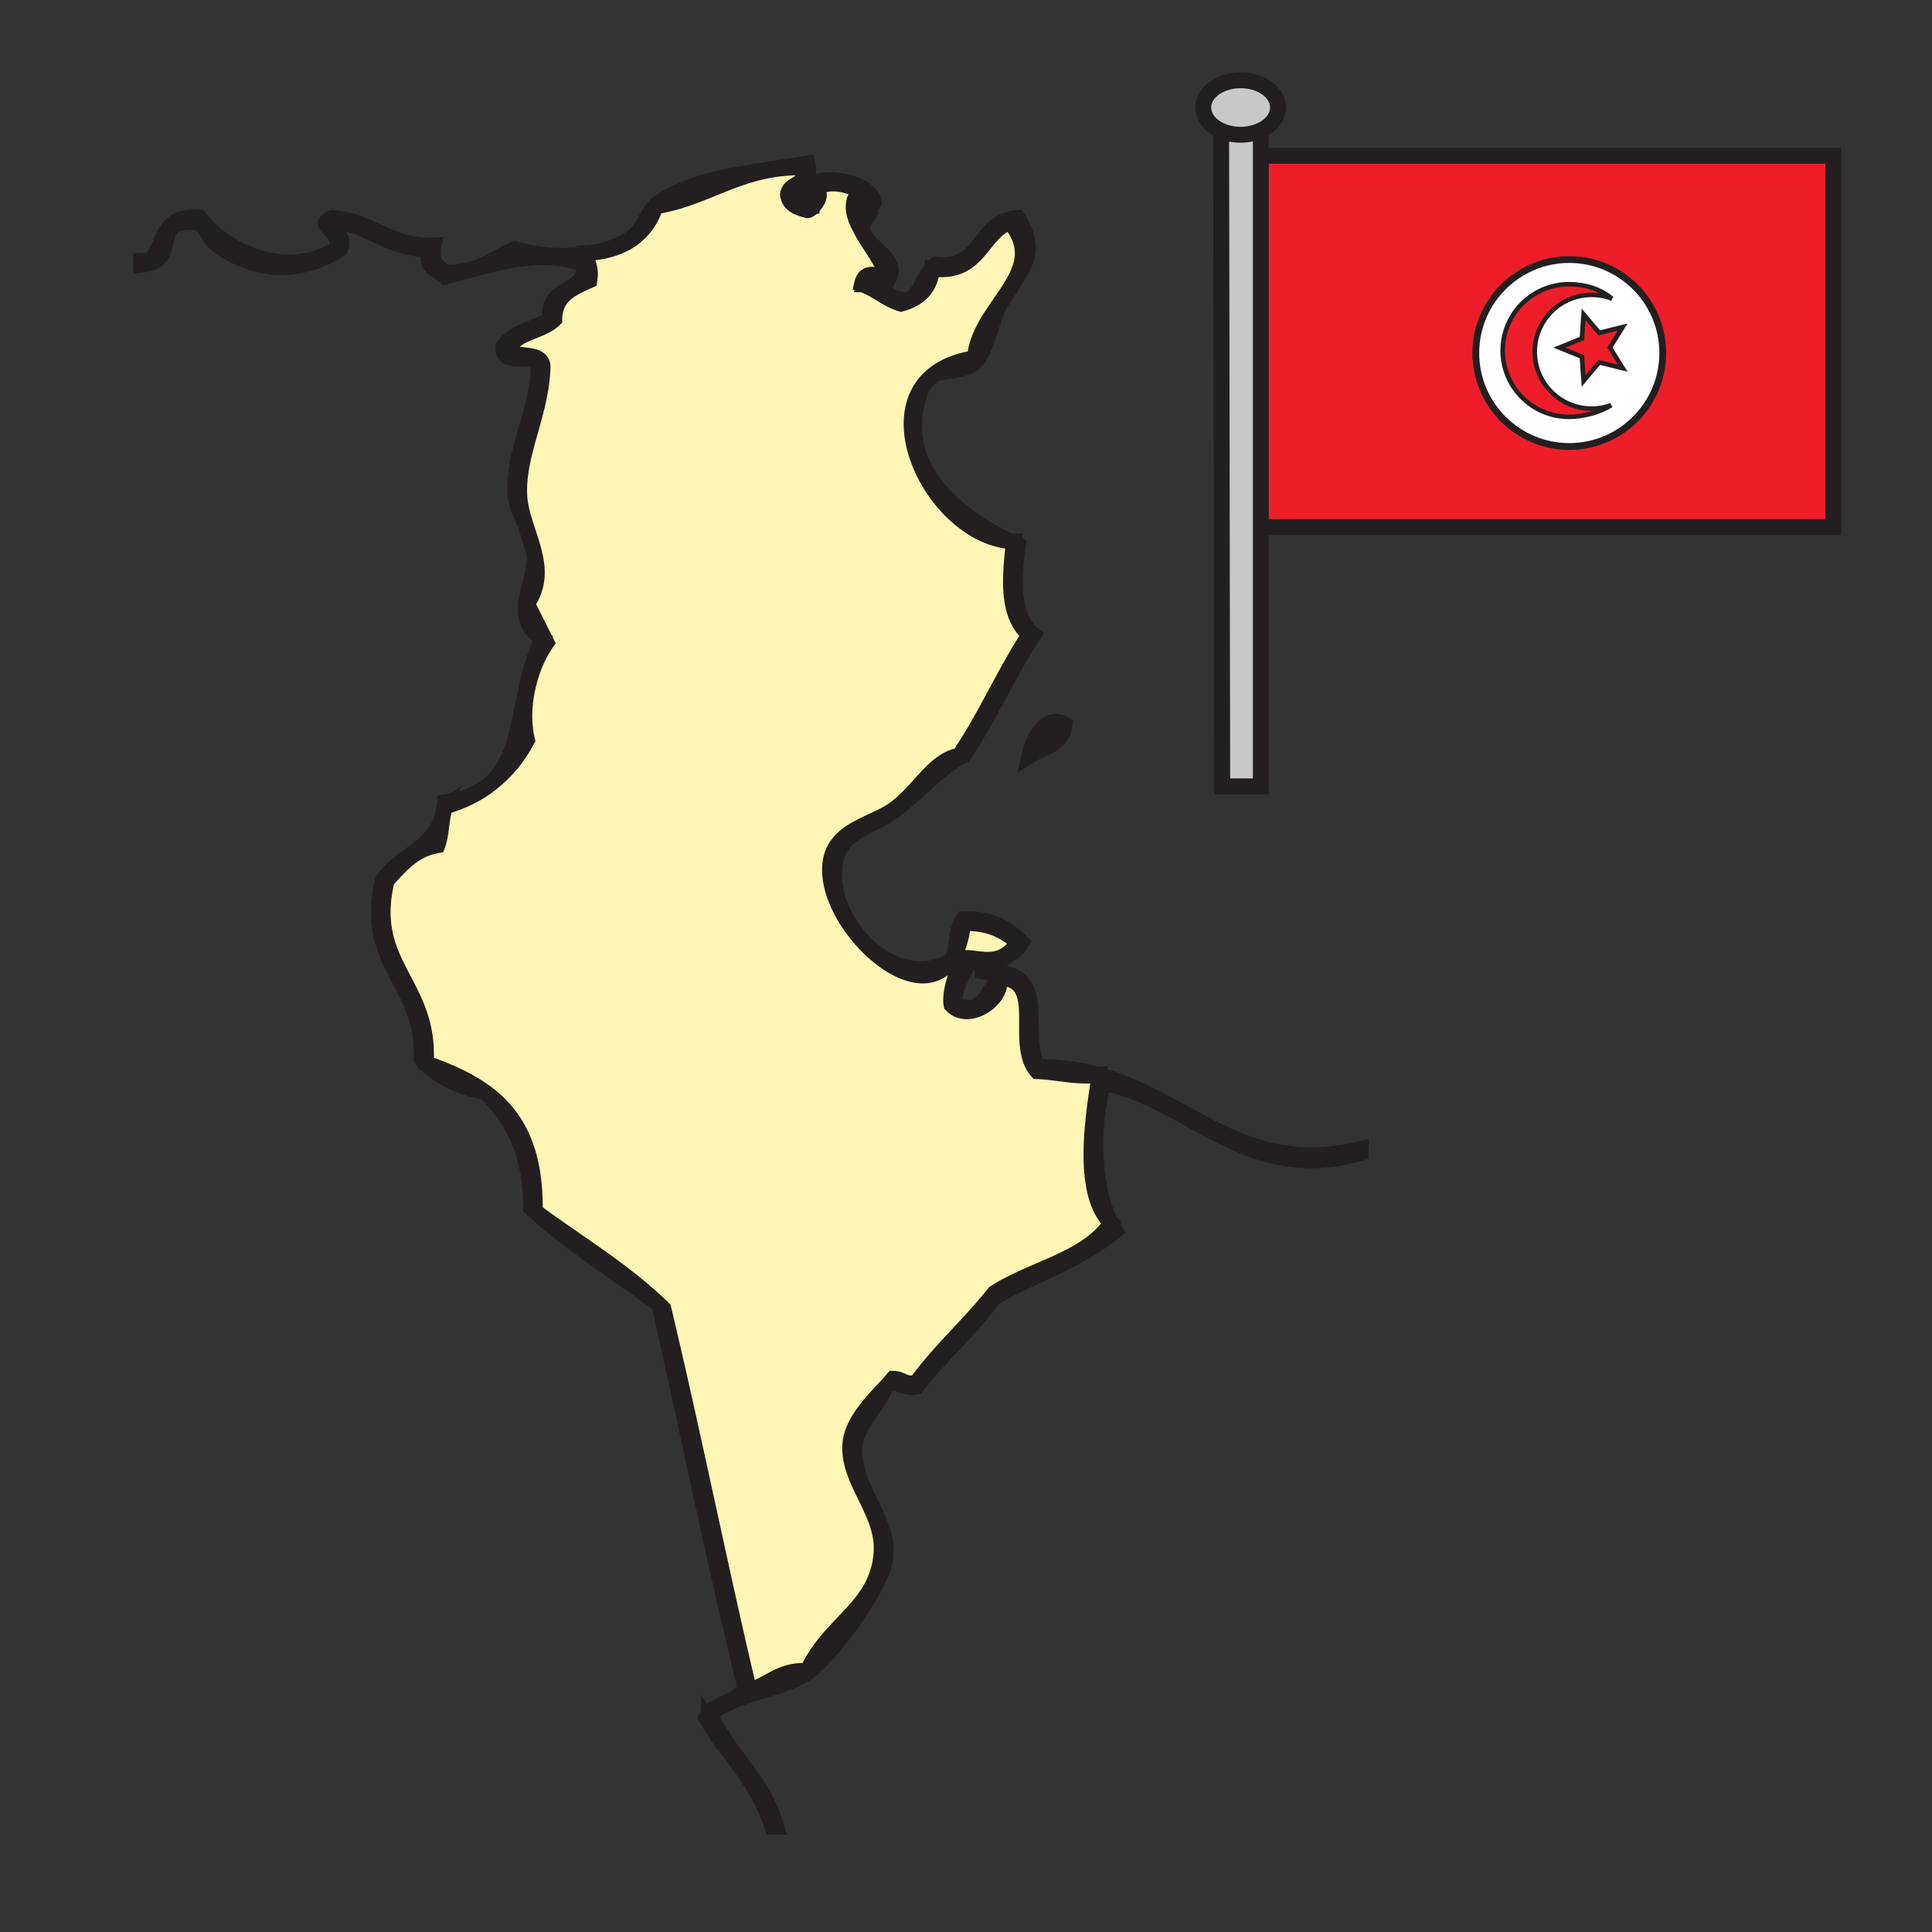 <svg xmlns="http://www.w3.org/2000/svg" width="850.89" height="850.89" viewBox="0 0 850.89 850.89" overflow="visible"><rect x="0" y="0" width="850.89" height="850.89" fill="#333333" stroke="none"/><path d="M807.41 84.58v147.56H555.3V68.6H807.411v15.98zm-75.1 70.9c0-22.7-18.47-41.17-41.17-41.17-22.699 0-41.17 18.47-41.17 41.17s18.471 41.17 41.17 41.17c22.7 0 41.17-18.47 41.17-41.17z" fill="#ed1e29"/><path d="M691.14 114.31c22.7 0 41.17 18.47 41.17 41.17s-18.47 41.17-41.17 41.17c-22.699 0-41.17-18.47-41.17-41.17s18.47-41.17 41.17-41.17zm17.89 38.78l5.66-9.07-10.37 2.59-6.88-8.19-.75 10.66-9.91 4.01 9.91 4.01.75 10.67 6.88-8.19 10.37 2.58-5.66-9.07zm.94-21.54c-5.08-4.27-11.8-6.38-18.95-6.38-3.369 0-6.6.57-9.619 1.62-11.4 3.98-19.591 14.83-19.591 27.59 0 12.6 7.971 23.33 19.15 27.43a29.165 29.165 0 0 0 10.06 1.78c6.051 0 13.921-2.01 18.58-5.16-2.689.99-5.59 1.53-8.619 1.53-8.131 0-15.351-3.88-19.931-9.88a24.903 24.903 0 0 1-5.109-15.16c0-5.84 2-11.22 5.359-15.48 4.58-5.82 11.7-9.56 19.681-9.56 3.169 0 6.199.59 8.989 1.67z" fill="#fff"/><path fill="#ed1e29" d="M714.69 144.02l-5.66 9.07 5.66 9.07-10.37-2.58-6.88 8.19-.75-10.67-9.91-4.01 9.91-4.01.75-10.66 6.88 8.19z"/><path d="M691.02 125.17c7.15 0 13.87 2.11 18.95 6.38a24.838 24.838 0 0 0-8.989-1.67c-7.98 0-15.101 3.74-19.681 9.56a24.919 24.919 0 0 0-5.359 15.48c0 5.7 1.899 10.95 5.109 15.16 4.58 6 11.8 9.88 19.931 9.88 3.029 0 5.93-.54 8.619-1.53-4.659 3.15-12.529 5.16-18.58 5.16-3.539 0-6.92-.63-10.06-1.78-11.18-4.1-19.15-14.83-19.15-27.43 0-12.76 8.19-23.61 19.591-27.59a29.2 29.2 0 0 1 9.619-1.62z" fill="#ed1e29"/><path d="M599.25 506.05v1.72c-1.78.511-3.53.95-5.25 1.33-.92.21-1.83.391-2.74.561-.34.07-.68.13-1.02.18-.04.01-.08.021-.12.021-.3.06-.59.109-.88.149-.62.11-1.23.2-1.83.271-.5.08-1 .14-1.49.189-.26.04-.52.07-.77.09a65.22 65.22 0 0 1-3.851.32c-.47.03-.95.05-1.42.061-.229.01-.47.02-.7.02-.63.021-1.25.03-1.87.03-9.59 0-18.22-1.94-26.329-4.91-.961-.35-1.9-.71-2.851-1.09-.939-.38-1.87-.771-2.8-1.17a138.5 138.5 0 0 1-5.51-2.53c-.91-.44-1.811-.89-2.721-1.34-.899-.46-1.8-.92-2.689-1.391-.9-.47-1.79-.939-2.68-1.42-.891-.479-1.78-.96-2.66-1.439l-3.99-2.19c-1.771-.979-3.54-1.96-5.311-2.92-.89-.49-1.779-.97-2.67-1.439-.89-.48-1.779-.95-2.68-1.42-.89-.471-1.79-.931-2.689-1.381-.9-.46-1.811-.899-2.721-1.34-4.09-1.979-8.26-3.779-12.59-5.27-.96-.33-1.93-.65-2.91-.95-.479-.15-.97-.29-1.47-.43a72.44 72.44 0 0 0-6.02-1.481c-5.56 19.41-4.729 45.51 2.95 61.29-12.569-13.16-7.87-44.41-4.68-64.64 34.4 9.68 56.62 35.85 94.52 35.26.261 0 .521-.01.79-.021.65-.01 1.301-.039 1.96-.069.36-.021.73-.04 1.101-.061.53-.029 1.05-.069 1.58-.109.35-.03.7-.061 1.05-.101 1.52-.14 3.06-.319 4.62-.55a99.59 99.59 0 0 0 9.341-1.83zM590.24 509.84zM585.92 510.47z"/><path d="M584.24 508.53c.35-.03.7-.061 1.05-.101-.35.041-.7.071-1.05.101zM581.56 508.7c.36-.021.73-.04 1.101-.061l-1.101.061zM579.88 510.94zM578.81 508.79zM577.31 510.99z"/><path d="M562.86 47.34c0 4.24-3.011 7.96-7.561 10.1-2.569 1.21-5.63 1.91-8.91 1.91-3.14 0-6.08-.64-8.58-1.76-4.729-2.1-7.89-5.91-7.89-10.25 0-6.63 7.37-12 16.47-12 9.101 0 16.471 5.37 16.471 12z" fill="#c8c8c8"/><path d="M555.3 232.14v114.18h-17.01l-.48-288.73c2.5 1.12 5.44 1.76 8.58 1.76 3.28 0 6.341-.7 8.91-1.91v174.7z" fill="#c8c8c8"/><path d="M489.31 538.84c.58 1.141 1.2 2.22 1.851 3.24-14.96 12.49-35.57 19.33-53.18 29.17-10.351 14.24-23.641 25.54-34.311 39.46-5.59 1.12-8.78-3.08-12.36-1.07.73-.819 1.43-1.609 2.06-2.37 4.04-.029 5.05 2.961 10.3 1.721 10.37-14.221 23.47-25.71 34.311-39.46C454.49 558.7 478.14 555.01 489.31 538.84z"/><path d="M488.97 538.17l.48.48c-.04.069-.09.13-.141.189-.109-.219-.229-.439-.339-.669z" fill="#fff"/><path d="M488.97 538.17c.11.23.23.45.34.67-11.17 16.17-34.819 19.86-51.329 30.69-10.841 13.75-23.94 25.239-34.311 39.46-5.25 1.24-6.26-1.75-10.3-1.721-.63.761-1.33 1.551-2.06 2.37-.45.25-.9.601-1.37 1.07-.09.24-.18.47-.28.71-6.35 6.85-14.61 15.311-15.16 25.021-.94 16.479 15.33 29.979 13.72 48.04-2.1 23.739-22.6 29.909-32.59 51.47-12.11-.67-16.76 6.12-25.74 8.58-13.12-55.511-24.53-112.721-37.74-168.141-.56-.56-1.13-1.109-1.71-1.649 0-.021-.01-.04-.01-.061-.08-.06-.17-.13-.25-.189-16.18-15.34-35.86-27.19-54.04-40.55-.2-.181-.4-.37-.61-.551.32-26.189-7.61-41.319-20.64-51.399-.55-.57-1.1-1.12-1.66-1.67-.2.01-.4.01-.61.01-7.17-5.03-15.7-8.74-25.13-12.021 2.2-35.449-26.31-43.16-17.15-80.64 6.1-6.48 11.64-13.52 22.3-15.44 1.31-3.48 1.55-8.05 2.21-12.18.43-1.32.76-2.74.98-4.27.07-.24.15-.48.24-.71a56.38 56.38 0 0 0 17.22-7.89c8.64-5.89 14.86-13.65 18.81-21.27-1.75-7.43-1.42-15.45.2-22.87 1.7-7.79 4.8-14.92 8.38-20.02-2.85-5.74-5.74-11.43-8.58-17.16 4.87-7.03 4.96-14.03 3.45-21.01.01-.44 0-.87-.02-1.3-.21-4.52-2.28-8.8-4.34-13.23-1.3-4.16-2.36-8.33-2.52-12.5-.7-18.54 9.78-35.85 10.29-56.62-.81-6.62-11.66-3.2-15.44-6.86 3.19-8.25 14.88-8 20.59-13.72.18-10.69 7.94-13.8 15.44-17.16.95-5.3-.97-7.74-1.62-11.43 2.31-.32 4.55-.77 6.71-1.34.01 0 .02 0 .03-.01 12.38-2.24 20.33-8.92 24.05-19.82 19.56-3.18 32.26-13.21 51.93-16.27 4.08-.64 8.46-.97 13.26-.88 2.21 8.5-6.19 6.39-6.86 12 .59 4.56 4.5 5.79 8.58 6.87 2.57-.32 8.87-9.24 1.71-8.58 7.91-6.4 20.27-2.1 25.74 3.43-.47 6.02-6.39-4.3-6.87 1.72-1.02 4.13 1.39 9.33 4.48 14.51 3.62 6.06 8.16 12.09 9.25 16.37.8 5.65-8.28-3.94-10.29 5.14 6.41 2.16 10.59 6.56 17.15 8.58 7.65-2.07 12.83-6.62 13.73-15.44 21.02 2.72 21.03-15.56 34.31-20.59 7.92 9.64 6.4 17.84 2 25.93-1.68 2.53-3.56 5.25-5.43 8.39-.17.28-.33.57-.5.87 0 .01-.01.02-.01.02-5.25 7.6-10.82 15.53-11.5 24.84-7.51 1.15-13.32 3.56-17.63 6.85-2.19.64-3.89 1.63-4.67 3.45-.41.92-.79 1.82-1.14 2.72-14.86 22.39 9.91 64.48 38.38 67.47.72.35 1.43.69 2.13 1.02-1.51 14.3-3.439 31.45 6.95 40.3-11.12 16.91-19.5 36.55-30.88 53.19-11.72 2.29-17.41 15.72-29.17 24.02-8.82 6.22-25 8.54-27.45 22.3-1.45 8.16 1.78 17.9 7.38 26.63.03.05.06.1.1.15 2.3 3.89 5.16 7.48 8.41 10.53l.07.07c12.11 12.339 27.99 18.68 36.66 6.89.77-.41 1.53-.87 2.28-1.38h3.43c-2.12 3.71-6.27 15.06-5.14 20.59 7.57 8.06 23.23-3.011 20.76-11.48.17-.18.34-.35.51-.5 20.8.84 5.601 29.021 16.47 41.15 9.23.41 16.58 2.71 27.21 1.729.07.021.15.04.23.061-3.19 20.231-7.89 51.481 4.68 64.641z" fill="#fff5b4"/><path d="M484.3 473.45c0 .03-.01.05-.01.08-.08-.021-.16-.04-.23-.061.08.001.16-.009.24-.019z" fill="#fff"/><path d="M484.06 473.47c-10.63.98-17.979-1.319-27.21-1.729-10.869-12.13 4.33-40.311-16.47-41.15.811-.77 1.71-1.38 2.75-1.74 17.16 4.141 6.8 26.021 13.72 41.17 10.02-.191 18.97 1.149 27.21 3.449zM456.86 330.97c.27-7.13 11.93-2.88 10.279-11.93-6.81-.49-12.63 8.82-10.33 11.95-1.18.55-2.319 1.12-3.39 1.78 1.65-7.45 7.13-18.46 15.44-13.73-.579 7.39-6.559 9.39-11.999 11.93z"/><path d="M467.14 319.04c1.65 9.05-10.01 4.8-10.279 11.93-.021.01-.04.01-.051.02-2.3-3.13 3.52-12.44 10.33-11.95z" fill="#fff"/><path d="M456.86 330.97c-.011.02-.011.05-.011.08-.01-.02-.029-.04-.04-.06.011-.01.031-.01.051-.02z" fill="#fff"/><path d="M448.27 96.01c7.62 12.74 4.271 19.04-1.43 27.64 4.4-8.09 5.92-16.29-2-25.93-13.28 5.03-13.29 23.31-34.31 20.59l-.08-.08c.54-.61 1.13-1.16 1.79-1.63 21.21 2.33 18.25-19.5 36.03-20.59zM446.47 239.28c.61.29 1.2.57 1.8.84-1.84 13.32-3.3 31 6.86 39.46-11.11 16.91-19.49 36.55-30.88 53.19-10.63 4.99-20.36 17.43-32.59 25.73-9.51 6.45-22 7.82-24.02 22.31-1.16 8.33 1.15 17.2 5.66 24.91-5.6-8.73-8.83-18.47-7.38-26.63 2.45-13.76 18.63-16.08 27.45-22.3 11.76-8.3 17.45-21.73 29.17-24.02 11.38-16.64 19.76-36.28 30.88-53.19-10.39-8.85-8.46-26-6.95-40.3z"/><path d="M446.56 238.41l-.09.87c-.7-.33-1.41-.67-2.13-1.02.74.08 1.48.13 2.22.15zM441.41 132.04c1.87-3.14 3.75-5.86 5.43-8.39-1.68 3.08-3.77 6.14-5.93 9.26.17-.3.33-.59.5-.87z" fill="#fff"/><path d="M449.99 415.12c-4.08 6.79-13.86 7.87-17.16 15.439-.16-3.529-.271-7.109-2.85-8.229 5.789.71 12.71 1.39 18.289-7.21-5.64-5.22-12.81-8.92-24.02-8.58-.66 5.22-1.81 9.44-3.34 12.76.25-5.68 1.09-10.78 3.34-14.47 12.411-.4 19.811 4.21 25.741 10.29z"/><path d="M439.69 430.56c.229 0 .46.011.689.03-.17.15-.34.32-.51.5a5.246 5.246 0 0 0-.179-.53z" fill="#fff"/><path d="M439.87 431.09c2.47 8.47-13.19 19.54-20.76 11.48-1.13-5.53 3.02-16.88 5.14-20.59 1.04-.11 2.18-.05 3.39.08-2.939 5.67-8.84 15.42-6.82 20.51 10.38 4.359 13.21-2.92 16.84-8.551.69-1.069 1.41-2.079 2.21-2.929zM440.9 132.93c-4.61 8.48-6.681 22.32-11.5 26.56-4.601 4.04-12.45 3.6-17.63 5.13 4.31-3.29 10.12-5.7 17.63-6.85.68-9.31 6.25-17.24 11.5-24.84z"/><path d="M448.27 415.12c-5.579 8.6-12.5 7.92-18.289 7.21-.61-.27-1.37-.4-2.301-.35-.01.03-.029.05-.04.08-1.21-.13-2.35-.19-3.39-.08h-3.43c.02-.9.04-1.8.09-2.68 1.53-3.32 2.68-7.54 3.34-12.76 11.21-.34 18.38 3.36 24.02 8.58z" fill="#fff5b4"/><path d="M429.98 422.33c-.801-.1-1.591-.2-2.341-.27.011-.03.03-.05.04-.08.931-.05 1.691.08 2.301.35zM420.91 419.3c-.05.88-.07 1.78-.09 2.68-.75.51-1.51.97-2.28 1.38.87-1.17 1.66-2.52 2.37-4.06z" fill="#fff"/><path d="M410.45 118.23l.08.08c-.9 8.82-6.08 13.37-13.73 15.44-6.56-2.02-10.74-6.42-17.15-8.58 2.01-9.08 11.09.51 10.29-5.14-1.09-4.28-5.63-10.31-9.25-16.37l.02-.01c3.78 6.41 14.14 10.84 10.95 18.09-2.18 7.77-6.89-4.49-10.3 3.43 8.59 0 9.17 7.99 18.87 6.87 5.38-2.64 6.46-9.58 10.22-13.81z"/><path d="M407.1 168.07c.78-1.82 2.48-2.81 4.67-3.45-2.38 1.81-4.31 3.89-5.81 6.17.35-.9.73-1.8 1.14-2.72z" fill="#fff"/><path d="M418.54 423.36c-8.67 11.791-24.55 5.45-36.66-6.89 10.08 9.47 23.93 13.93 36.66 6.89zM405.96 170.79c-13.19 33.76 14.54 55.7 38.38 67.47-28.47-2.99-53.24-45.08-38.38-67.47z"/><path d="M389.94 610.71c.47-.47.92-.82 1.37-1.07-.53.58-1.08 1.17-1.65 1.78.1-.24.19-.47.28-.71z" fill="#fff"/><path d="M376.21 638.16c-.38 17.49 15.72 31.57 13.73 48.03-1.48 12.189-24.48 44.76-36.03 51.47-12.7 7.39-28.03 7.39-41.17 17.16v.01c.26.57.51 1.13.78 1.68.17.36.35.721.53 1.08.17.351.34.69.52 1.03.22.42.45.84.67 1.25.23.42.46.83.7 1.24.57 1 1.16 1.979 1.76 2.949.26.41.51.82.78 1.221 2.4 3.71 5.01 7.21 7.61 10.72.7.95 1.4 1.89 2.09 2.84s1.39 1.9 2.07 2.86c.02.03.03.06.06.08 1.68 2.38 3.31 4.819 4.83 7.359l.9 1.561c.3.53.59 1.06.88 1.6 2 3.75 3.72 7.78 4.98 12.271h-1.71a72.05 72.05 0 0 0-3.73-9.471c0-.01 0-.02-.01-.02-.21-.45-.42-.89-.65-1.32-.44-.89-.89-1.77-1.37-2.63a73.318 73.318 0 0 0-1.42-2.519c-.01-.03-.03-.051-.04-.07-.24-.41-.48-.82-.73-1.22-.25-.41-.5-.82-.75-1.221-.87-1.399-1.77-2.77-2.68-4.119-.3-.44-.6-.881-.91-1.311-1.59-2.3-3.23-4.55-4.88-6.79-1.23-1.68-2.48-3.36-3.72-5.05-.25-.36-.51-.71-.77-1.07-.77-1.06-1.53-2.12-2.27-3.189-.37-.511-.73-1.03-1.07-1.551-.37-.529-.73-1.05-1.07-1.579-.43-.631-.84-1.271-1.26-1.921-.19-.289-.37-.59-.55-.88a72.23 72.23 0 0 1-1.29-2.1c3.18-7.12 14.55-6.04 17.16-13.73-13.62-54.989-25.07-112.14-37.74-168.069.58.54 1.15 1.09 1.71 1.649 13.21 55.42 24.62 112.63 37.74 168.141 8.98-2.46 13.63-9.25 25.74-8.58 9.99-21.561 30.49-27.73 32.59-51.47 1.61-18.061-14.66-31.561-13.72-48.04.55-9.71 8.81-18.171 15.16-25.021-3.37 8.29-13.23 16.92-13.45 26.74zM384.79 89.15c-2.54 4.77-7.66-3.63-6.86 3.43 11.49-.73.41 3.6 1.72 8.58.23.87.59 1.69 1.06 2.49l-.02.01c-3.09-5.18-5.5-10.38-4.48-14.51.48-6.02 6.4 4.3 6.87-1.72-5.47-5.53-17.83-9.83-25.74-3.43 7.16-.66.86 8.26-1.71 8.58-4.08-1.08-7.99-2.31-8.58-6.87.67-5.61 9.07-3.5 6.86-12-4.8-.09-9.18.24-13.26.88l-.03-.21c4.89-.75 9.91-1.51 15.01-2.39 1.24 5.24-1.76 6.25-1.72 10.29 11.16-6.87 30.57-.55 30.88 6.87zm-27.45 1.71c-.07-2.36.81-3.77 1.72-5.15-4.46-2.18-5.18-3.76-10.3-1.71.33 4.83 2.99 7.31 8.58 6.86z"/><path d="M373.4 405.87a66.32 66.32 0 0 0 8.41 10.53c-3.25-3.05-6.11-6.64-8.41-10.53zM359.06 85.71c-.91 1.38-1.79 2.79-1.72 5.15-5.59.45-8.25-2.03-8.58-6.86 5.12-2.05 5.84-.47 10.3 1.71z" fill="#fff"/><path d="M340.62 74.38l.03.21c-19.67 3.06-32.37 13.09-51.93 16.27-3.72 10.9-11.67 17.58-24.05 19.82 5.16-1.37 9.84-3.41 13.75-6.09 5.2-3.58 6.59-11.79 12.01-15.44 13.58-9.15 30.96-11.85 50.19-14.77z"/><path d="M336.45 795.08c-.21-.45-.43-.89-.65-1.32.23.43.44.87.65 1.32zM334.43 791.13c-.23-.439-.47-.86-.71-1.29.24.43.48.86.71 1.29zM333.72 789.84c-.24-.41-.47-.82-.71-1.229.24.409.48.819.71 1.229zM332.97 788.54c-.24-.41-.48-.82-.73-1.22.25.4.49.81.73 1.22zM332.24 787.32zM330.25 781.7c-.68-.96-1.38-1.91-2.07-2.86.7.95 1.39 1.9 2.07 2.86z" fill="#fff"/><path d="M328.81 781.98c-.3-.44-.6-.881-.91-1.311.31.431.61.871.91 1.311z"/><path d="M328.18 778.84c-.69-.95-1.39-1.89-2.09-2.84.7.95 1.4 1.89 2.09 2.84z" fill="#fff"/><path d="M319.3 768.83c1.24 1.689 2.49 3.37 3.72 5.05-1.24-1.69-2.49-3.36-3.72-5.05z"/><path d="M317.7 764.06c.26.41.52.82.78 1.221-.27-.401-.52-.811-.78-1.221z" fill="#fff"/><path d="M316.26 764.57zM315.24 759.87z"/><path d="M315.19 763.02c.34.521.7 1.04 1.07 1.551-.37-.511-.72-1.031-1.07-1.551zM314.05 757.59z" fill="#fff"/><path d="M312.86 759.52c.42.65.83 1.29 1.26 1.921-.43-.631-.85-1.271-1.26-1.921zM312.74 754.83c.25.57.51 1.13.78 1.68-.27-.55-.52-1.11-.78-1.68zM311.02 756.54z"/><path d="M290.43 574.68c0 .021.01.04.01.061-.08-.08-.17-.17-.26-.25.08.059.17.129.25.189z" fill="#fff"/><path d="M236.14 533.94c18.18 13.359 37.86 25.21 54.04 40.55-17.88-13.65-37.56-25.49-54.04-40.55zM257.93 112.03c.65 3.69 2.57 6.13 1.62 11.43-7.5 3.36-15.26 6.47-15.44 17.16-5.71 5.72-17.4 5.47-20.59 13.72 3.78 3.66 14.63.24 15.44 6.86-.51 20.77-10.99 38.08-10.29 56.62.16 4.17 1.22 8.34 2.52 12.5-2.09-4.48-4.15-9.09-4.24-14.22-.31-19.44 9.92-34.49 10.3-54.9-1.35-6.66-16.78.77-15.44-8.57 4.26-6.6 13.9-7.83 20.58-12.01-1.88-15.04 15.32-10.99 15.44-24.02-17.31-6.46-33.54-2.37-51.28 2.38 7.85-2.03 13.32-6.45 20.4-9.25 10.31 3 21.2 3.73 30.98 2.3z"/><path d="M257.83 111.45c2.4-.12 4.67-.37 6.81-.76-2.16.57-4.4 1.02-6.71 1.34-.04-.19-.07-.38-.1-.58z" fill="#fff"/><path d="M232.1 265.86c2.84 5.73 5.73 11.42 8.58 17.16-3.58 5.1-6.68 12.23-8.38 20.02l-.35-.07c1.61-7.25 3.62-14.63 7.01-21.67-6.57-4.29-7.78-9.63-7.17-15.47l.31.03z"/><path d="M236.14 533.94c-.21-.141-.41-.29-.61-.44v-.11c.21.18.41.37.61.55z" fill="#fff"/><path d="M235.55 244.85c1.51 6.98 1.42 13.98-3.45 21.01l-.31-.03c.68-6.65 3.7-13.94 3.76-20.98z"/><path d="M235.53 243.55c.02.43.03.86.02 1.3-1.05-4.85-2.86-9.69-4.36-14.53 2.06 4.43 4.13 8.71 4.34 13.23z" fill="#fff"/><path d="M214.89 481.99c13.03 10.08 20.96 25.21 20.64 51.399-.57-.529-1.14-1.069-1.71-1.609.27-23.18-7.68-38.14-18.93-49.79zM231.95 302.97l.35.07c-1.62 7.42-1.95 15.44-.2 22.87-3.95 7.62-10.17 15.38-18.81 21.27l-.03-.04c13.31-9.2 14.74-26.29 18.69-44.17z"/><path d="M213.23 480.32c.56.55 1.11 1.1 1.66 1.67-.74-.57-1.5-1.12-2.27-1.66.21 0 .41 0 .61-.01z" fill="#fff"/><path d="M213.26 347.14l.03.04a56.38 56.38 0 0 1-17.22 7.89c-.09.23-.17.47-.24.71.11-.78.19-1.58.24-2.42 7.3-1.08 12.87-3.23 17.19-6.22zM196.07 120.03c4.01.17 7.43-.26 10.48-1.05-3.43.92-6.92 1.86-10.48 2.76-3.05-3.24-9.28-3.3-6.86-12.01-17.91.18-25.25-10.2-41.18-12.01-8.49 1.15 5.74 4.41 1.72 12.01-16.8 10.46-33.9 10.71-51.47 0-9.21-5.61-5.51-12.49-15.44-12.01-16.22.79-3.46 17.38-20.59 18.88v-1.72h3.43c1.43-.99 2.46-2.43 3.34-4.1.6-1.13 1.12-2.37 1.67-3.63.16-.37.32-.74.48-1.12.39-.89.79-1.78 1.25-2.64.09-.18.19-.36.28-.54.24-.43.49-.85.76-1.25.12-.19.25-.38.39-.57.13-.19.27-.37.41-.55.23-.29.47-.58.72-.85.4-.43.83-.83 1.3-1.2l.48-.36c.2-.14.4-.27.61-.4 1.08-.66 2.33-1.17 3.81-1.49.53-.11 1.08-.2 1.67-.26.03 0 .05 0 .08-.01.23-.02.48-.04.73-.05.05-.01.11-.01.17-.01.23-.02.46-.02.7-.02 1.06-.03 2.2.03 3.45.18 11.46 15.38 39.19 27.06 60.05 13.72 3.29-8.59-10.16-10.28-1.71-13.72 17.7 1.17 24.89 12.84 44.6 12.01-1.52 7.24 1.75 9.69 5.15 12.01z"/><path d="M194.85 360.05c.24-1.51.54-2.95.98-4.27-.22 1.53-.55 2.95-.98 4.27z" fill="#fff"/><path d="M194.85 360.05c-.66 4.13-.9 8.7-2.21 12.18-10.66 1.92-16.2 8.96-22.3 15.44-9.16 37.48 19.35 45.19 17.15 80.64l-.09.091c-.6-.601-1.14-1.21-1.62-1.811 1.29-34.02-26.17-42.09-17.16-78.92 7.34-10.61 21.87-14.04 26.23-27.62zM187.49 468.31c9.43 3.28 17.96 6.99 25.13 12.021-6.76-.061-19.01-5.74-25.22-11.93l.09-.091zM84.53 95.83c-.24 0-.47 0-.7.02.23-.02.46-.02.7-.02zM83.66 95.86c-.25.01-.5.03-.73.05.24-.02.48-.04.73-.05zM82.85 95.92zM77.37 97.67zM76.76 98.07l-.48.36c.16-.13.32-.25.48-.36zM74.98 99.63c-.25.27-.49.56-.72.85.22-.29.46-.57.72-.85zM74.26 100.48c-.14.18-.28.36-.41.55.12-.19.26-.37.41-.55zM73.85 101.03zM72.7 102.85c-.09.18-.19.36-.28.54.09-.18.18-.36.28-.54zM71.17 106.03c-.16.38-.32.75-.48 1.12.15-.37.31-.75.48-1.12z"/><g fill="none" stroke="#231f20"><path stroke-width="7" d="M555.3 57.44v288.88h-17.01l-.48-288.73M556.36 68.6h251.05v163.54H557.86"/><path d="M537.81 57.59c-4.729-2.1-7.89-5.91-7.89-10.25 0-6.63 7.37-12 16.47-12 9.101 0 16.471 5.37 16.471 12 0 4.24-3.011 7.96-7.561 10.1-2.569 1.21-5.63 1.91-8.91 1.91-3.14 0-6.08-.64-8.58-1.76z" stroke-width="7"/><path d="M709.6 178.43c-4.659 3.15-12.529 5.16-18.58 5.16-3.539 0-6.92-.63-10.06-1.78-11.18-4.1-19.15-14.83-19.15-27.43 0-12.76 8.19-23.61 19.591-27.59 3.02-1.05 6.25-1.62 9.619-1.62 7.15 0 13.87 2.11 18.95 6.38" stroke-width="2"/><path d="M709.6 178.43c-2.689.99-5.59 1.53-8.619 1.53-8.131 0-15.351-3.88-19.931-9.88a24.903 24.903 0 0 1-5.109-15.16c0-5.84 2-11.22 5.359-15.48 4.58-5.82 11.7-9.56 19.681-9.56 3.17 0 6.199.59 8.989 1.67" stroke-width="2"/><path stroke-width="2" d="M709.03 153.09l5.66 9.07-10.37-2.58-6.88 8.19-.75-10.67-9.91-4.01 9.91-4.01.75-10.66 6.88 8.19 10.37-2.59z"/><path d="M732.31 155.48c0-22.7-18.47-41.17-41.17-41.17-22.699 0-41.17 18.47-41.17 41.17s18.471 41.17 41.17 41.17c22.7 0 41.17-18.47 41.17-41.17z" stroke-width="3"/><path d="M335.8 793.76c.22.431.44.87.65 1.32M333.01 788.61c.24.409.47.819.71 1.229.24.43.48.851.71 1.29M331.49 786.1c.25.4.5.811.75 1.221.25.399.49.81.73 1.22M315.19 763.02c.35.521.7 1.04 1.07 1.551M589.24 510.01c.29-.04.58-.09.88-.149M585.15 510.56c.26-.02.51-.05.77-.09M545.33 503.82c.93.399 1.86.79 2.8 1.17.95.38 1.89.74 2.851 1.09M537.1 499.95c.91.46 1.811.899 2.721 1.34M529.07 495.7c.88.49 1.77.97 2.66 1.439.89.48 1.779.96 2.68 1.42M509.01 485.01c.91.44 1.82.891 2.721 1.34.899.46 1.8.92 2.689 1.381.9.47 1.79.939 2.68 1.42.891.479 1.78.96 2.67 1.439 1.771.97 3.54 1.94 5.311 2.92M493.51 478.79c.98.3 1.95.62 2.91.95M489.06 477.56c1 .25 2 .511 2.98.801M314.57 758.62c-.18-.34-.35-.68-.52-1.03M318.48 765.28c-.26-.4-.52-.811-.78-1.221M330.25 781.7c-.68-.96-1.37-1.91-2.07-2.86-.69-.95-1.39-1.89-2.09-2.84M337.98 794.36c-.34-.7-.69-1.38-1.06-2.061a36.3 36.3 0 0 0-.88-1.6c-.29-.521-.59-1.04-.9-1.561-1.51-2.55-3.14-4.979-4.83-7.359M231.19 230.32c-2.09-4.48-4.15-9.09-4.24-14.22-.31-19.44 9.92-34.49 10.3-54.9-1.35-6.66-16.78.77-15.44-8.57 4.26-6.6 13.9-7.83 20.58-12.01-1.88-15.04 15.32-10.99 15.44-24.02-17.31-6.46-33.54-2.37-51.28 2.38-3.43.92-6.92 1.86-10.48 2.76-3.05-3.24-9.28-3.3-6.86-12.01-17.91.18-25.25-10.2-41.18-12.01-8.49 1.15 5.74 4.41 1.72 12.01-16.8 10.46-33.9 10.71-51.47 0-9.21-5.61-5.51-12.49-15.44-12.01-16.22.79-3.46 17.38-20.59 18.88v-1.72h3.43c1.43-.99 2.46-2.43 3.34-4.1.6-1.13 1.12-2.37 1.67-3.63.15-.37.31-.75.48-1.12.39-.89.79-1.78 1.25-2.64.09-.18.18-.36.28-.54.24-.43.49-.85.76-1.25.12-.19.25-.38.39-.57.12-.19.26-.37.41-.55.22-.29.46-.57.72-.85.4-.43.83-.83 1.3-1.2.16-.13.32-.25.48-.36.2-.14.4-.27.61-.4 1.08-.66 2.33-1.17 3.81-1.49.53-.11 1.08-.2 1.67-.26.03 0 .05 0 .08-.01.24-.02.48-.04.73-.05.05-.01.11-.01.17-.01.23-.02.46-.02.7-.02 1.06-.03 2.2.03 3.45.18 11.46 15.38 39.19 27.06 60.05 13.72 3.29-8.59-10.16-10.28-1.71-13.72 17.7 1.17 24.89 12.84 44.6 12.01-1.52 7.24 1.75 9.69 5.15 12.01 4.01.17 7.43-.26 10.48-1.05 7.85-2.03 13.32-6.45 20.4-9.25 10.31 3 21.2 3.73 30.98 2.3M195.83 355.78c.11-.78.19-1.58.24-2.42 7.3-1.08 12.87-3.23 17.19-6.22 13.31-9.2 14.74-26.29 18.69-44.17 1.61-7.25 3.62-14.63 7.01-21.67-6.57-4.29-7.78-9.63-7.17-15.47.68-6.65 3.7-13.94 3.76-20.98M212.62 480.33c-6.76-.061-19.01-5.74-25.22-11.93-.6-.601-1.14-1.21-1.62-1.811 1.29-34.02-26.17-42.09-17.16-78.92 7.34-10.61 21.87-14.04 26.23-27.62M235.53 533.39c-.57-.529-1.14-1.069-1.71-1.609.27-23.181-7.68-38.141-18.93-49.79M290.18 574.49c-17.88-13.65-37.56-25.49-54.04-40.55" stroke-width="7"/><path d="M389.66 611.42c-3.37 8.29-13.23 16.92-13.45 26.74-.38 17.49 15.72 31.57 13.73 48.03-1.48 12.189-24.48 44.76-36.03 51.47-12.7 7.39-28.03 7.39-41.17 17.16v.01c.25.57.51 1.13.78 1.68.17.36.35.721.53 1.08.17.351.34.69.52 1.03.22.42.45.84.67 1.25.23.42.46.83.7 1.24.57 1 1.16 1.979 1.76 2.949.26.41.51.82.78 1.221 2.4 3.71 5.01 7.21 7.61 10.72.7.95 1.4 1.89 2.09 2.84s1.39 1.9 2.07 2.86c.02.03.03.06.06.08 1.68 2.38 3.31 4.819 4.83 7.359l.9 1.561c.3.53.59 1.06.88 1.6 2 3.75 3.72 7.78 4.98 12.271h-1.71a72.05 72.05 0 0 0-3.73-9.471c0-.01 0-.02-.01-.02-.21-.45-.42-.89-.65-1.32-.44-.89-.89-1.77-1.37-2.63a73.318 73.318 0 0 0-1.42-2.519c-.01-.03-.03-.051-.04-.07-.24-.41-.48-.82-.73-1.22-.25-.41-.5-.82-.75-1.221-.87-1.399-1.77-2.77-2.68-4.119-.3-.44-.6-.881-.91-1.311-1.59-2.3-3.23-4.55-4.88-6.79-1.24-1.689-2.49-3.36-3.72-5.05-.25-.36-.51-.71-.77-1.07-.77-1.05-1.53-2.12-2.27-3.189-.37-.511-.73-1.03-1.07-1.551-.37-.529-.73-1.05-1.07-1.579-.43-.631-.85-1.271-1.26-1.921-.19-.289-.37-.59-.55-.88a72.23 72.23 0 0 1-1.29-2.1c3.18-7.12 14.55-6.04 17.16-13.73-13.62-54.989-25.07-112.14-37.74-168.069M489.31 538.84c.58 1.141 1.2 2.22 1.851 3.24-14.96 12.49-35.57 19.33-53.18 29.17-10.351 14.24-23.641 25.54-34.311 39.46-5.59 1.12-8.78-3.08-12.36-1.07M484.29 473.53c34.4 9.68 56.62 35.85 94.52 35.26.261 0 .53-.01.79-.021.65-.01 1.301-.039 1.96-.069.36-.021.73-.04 1.101-.061.53-.029 1.05-.069 1.58-.109.35-.03.7-.061 1.05-.101 1.52-.14 3.06-.319 4.62-.55 3.01-.439 6.12-1.04 9.34-1.83v1.72c-1.78.511-3.53.95-5.25 1.33-.92.21-1.83.391-2.74.561-.34.07-.68.13-1.02.18-.04.01-.08.021-.12.021-.3.06-.59.109-.88.149-.62.11-1.23.2-1.83.271-.5.08-1 .14-1.49.189-.26.04-.52.07-.77.09a65.22 65.22 0 0 1-3.851.32c-.479.03-.95.05-1.42.061-.229.01-.47.02-.7.02-.63.021-1.25.03-1.87.03-9.59 0-18.22-1.94-26.329-4.91-.961-.35-1.9-.71-2.851-1.09-.939-.38-1.87-.771-2.8-1.17a138.5 138.5 0 0 1-5.51-2.53c-.91-.44-1.811-.89-2.721-1.34-.899-.46-1.8-.92-2.689-1.391-.9-.47-1.79-.939-2.68-1.42-.891-.479-1.78-.96-2.66-1.439l-3.99-2.19c-1.771-.979-3.54-1.96-5.311-2.92-.89-.49-1.779-.97-2.67-1.439-.89-.48-1.779-.95-2.68-1.42-.89-.471-1.79-.931-2.689-1.381-.9-.46-1.811-.899-2.721-1.34-4.09-1.979-8.26-3.779-12.59-5.27-.96-.33-1.93-.65-2.91-.95-.479-.15-.97-.29-1.47-.43a72.44 72.44 0 0 0-6.02-1.481c-5.56 19.41-4.729 45.51 2.95 61.29M440.38 430.59c.811-.77 1.71-1.38 2.75-1.74 17.16 4.141 6.8 26.021 13.72 41.17 10.021-.189 18.971 1.15 27.21 3.45M427.64 422.06c-2.939 5.67-8.84 15.42-6.82 20.51 10.38 4.359 13.21-2.92 16.84-8.551.689-1.069 1.41-2.079 2.21-2.93" stroke-width="7"/><path d="M420.91 419.3c.25-5.68 1.09-10.78 3.34-14.47 12.41-.4 19.81 4.21 25.74 10.29-4.08 6.79-13.86 7.87-17.16 15.439-.16-3.529-.271-7.109-2.85-8.229M381.88 416.47c10.08 9.47 23.93 13.93 36.66 6.89M446.47 239.28c.61.29 1.2.57 1.8.84-1.84 13.32-3.3 31 6.86 39.46-11.11 16.91-19.49 36.55-30.88 53.19-10.63 4.99-20.36 17.43-32.59 25.73-9.51 6.45-22 7.82-24.02 22.31-1.16 8.33 1.15 17.2 5.66 24.91M405.96 170.79c-13.19 33.76 14.54 55.7 38.38 67.47M440.9 132.93c-4.61 8.48-6.681 22.32-11.5 26.56-4.601 4.04-12.45 3.6-17.63 5.13M264.67 110.68c5.16-1.37 9.84-3.41 13.75-6.09 5.2-3.58 6.59-11.79 12.01-15.44 13.58-9.15 30.96-11.85 50.19-14.77 4.89-.75 9.91-1.51 15.01-2.39 1.24 5.24-1.76 6.25-1.72 10.29 11.16-6.87 30.57-.55 30.88 6.87-2.54 4.77-7.66-3.63-6.86 3.43 11.49-.73.41 3.6 1.72 8.58.23.87.59 1.69 1.06 2.49 3.78 6.41 14.14 10.84 10.95 18.09-2.18 7.77-6.89-4.49-10.3 3.43 8.59 0 9.17 7.99 18.87 6.87 5.38-2.64 6.46-9.58 10.22-13.81.54-.61 1.13-1.16 1.79-1.63 21.21 2.33 18.25-19.5 36.029-20.59 7.62 12.74 4.271 19.04-1.43 27.64" stroke-width="7"/><path d="M359.06 85.71c-4.46-2.18-5.18-3.76-10.3-1.71.33 4.83 2.99 7.31 8.58 6.86-.07-2.36.81-3.77 1.72-5.15z" stroke-width="7"/><path d="M420.91 419.3c1.53-3.32 2.68-7.54 3.34-12.76 11.21-.34 18.38 3.36 24.02 8.58-5.579 8.6-12.5 7.92-18.289 7.21-.801-.1-1.591-.2-2.341-.27-1.21-.13-2.35-.19-3.39-.08-2.12 3.71-6.27 15.06-5.14 20.59 7.57 8.06 23.23-3.011 20.76-11.48-.05-.18-.11-.35-.18-.53.229 0 .46.011.689.03 20.8.84 5.601 29.021 16.47 41.15 9.23.41 16.58 2.71 27.21 1.729.08 0 .16-.01.24-.02 0 .03-.01.05-.01.08-3.19 20.229-7.89 51.479 4.68 64.64l.48.48c-.04.069-.09.13-.141.189-11.17 16.17-34.819 19.86-51.329 30.69-10.841 13.75-23.94 25.239-34.311 39.46-5.25 1.24-6.26-1.75-10.3-1.721-.63.761-1.33 1.551-2.06 2.37-.53.58-1.08 1.17-1.65 1.78-6.35 6.85-14.61 15.311-15.16 25.021-.94 16.479 15.33 29.979 13.72 48.04-2.1 23.739-22.6 29.909-32.59 51.47-12.11-.67-16.76 6.12-25.74 8.58-13.12-55.511-24.53-112.721-37.74-168.141-.56-.56-1.13-1.109-1.71-1.649-.08-.08-.17-.17-.26-.25-16.18-15.34-35.86-27.19-54.04-40.55-.21-.141-.41-.29-.61-.44v-.11c.32-26.189-7.61-41.319-20.64-51.399-.74-.57-1.5-1.12-2.27-1.66-7.17-5.03-15.7-8.74-25.13-12.021 2.2-35.449-26.31-43.16-17.15-80.64 6.1-6.48 11.64-13.52 22.3-15.44 1.31-3.48 1.55-8.05 2.21-12.18.24-1.51.54-2.95.98-4.27.07-.24.15-.48.24-.71a56.38 56.38 0 0 0 17.22-7.89c8.64-5.89 14.86-13.65 18.81-21.27-1.75-7.43-1.42-15.45.2-22.87 1.7-7.79 4.8-14.92 8.38-20.02-2.85-5.74-5.74-11.43-8.58-17.16 4.87-7.03 4.96-14.03 3.45-21.01-1.05-4.85-2.86-9.69-4.36-14.53-1.3-4.16-2.36-8.33-2.52-12.5-.7-18.54 9.78-35.85 10.29-56.62-.81-6.62-11.66-3.2-15.44-6.86 3.19-8.25 14.88-8 20.59-13.72.18-10.69 7.94-13.8 15.44-17.16.95-5.3-.97-7.74-1.62-11.43-.04-.19-.07-.38-.1-.58 2.4-.12 4.67-.37 6.81-.76.01 0 .02 0 .03-.01 12.38-2.24 20.33-8.92 24.05-19.82 19.56-3.18 32.26-13.21 51.93-16.27 4.08-.64 8.46-.97 13.26-.88 2.21 8.5-6.19 6.39-6.86 12 .59 4.56 4.5 5.79 8.58 6.87 2.57-.32 8.87-9.24 1.71-8.58 7.91-6.4 20.27-2.1 25.74 3.43-.47 6.02-6.39-4.3-6.87 1.72-1.02 4.13 1.39 9.33 4.48 14.51 3.62 6.06 8.16 12.09 9.25 16.37.8 5.65-8.28-3.94-10.29 5.14 6.41 2.16 10.59 6.56 17.15 8.58 7.65-2.07 12.83-6.62 13.73-15.44 21.02 2.72 21.03-15.56 34.31-20.59 7.92 9.64 6.4 17.84 2 25.93-1.68 3.08-3.77 6.14-5.93 9.26 0 .01-.01.02-.01.02-5.25 7.6-10.82 15.53-11.5 24.84-7.51 1.15-13.32 3.56-17.63 6.85-2.38 1.81-4.31 3.89-5.81 6.17-14.86 22.39 9.91 64.48 38.38 67.47.74.08 1.48.13 2.22.15l-.09.87c-1.51 14.3-3.439 31.45 6.95 40.3-11.12 16.91-19.5 36.55-30.88 53.19-11.72 2.29-17.41 15.72-29.17 24.02-8.82 6.22-25 8.54-27.45 22.3-1.45 8.16 1.78 17.9 7.38 26.63.03.05.06.1.1.15a66.32 66.32 0 0 0 8.41 10.53l.07.07c12.11 12.339 27.99 18.68 36.66 6.89.872-1.168 1.662-2.518 2.372-4.058z" stroke-width="7"/><path d="M456.81 330.99c-1.18.55-2.319 1.12-3.39 1.78 1.65-7.45 7.13-18.46 15.44-13.73-.58 7.39-6.561 9.39-12 11.93" stroke-width="7"/><path d="M456.81 330.99c-2.3-3.13 3.521-12.44 10.33-11.95 1.65 9.05-10.01 4.8-10.279 11.93-.011.02-.011.05-.011.08-.01-.02-.03-.04-.04-.06z" stroke-width="7"/></g><path fill="none" d="M.25.25h850.394v850.394H.25z"/></svg>